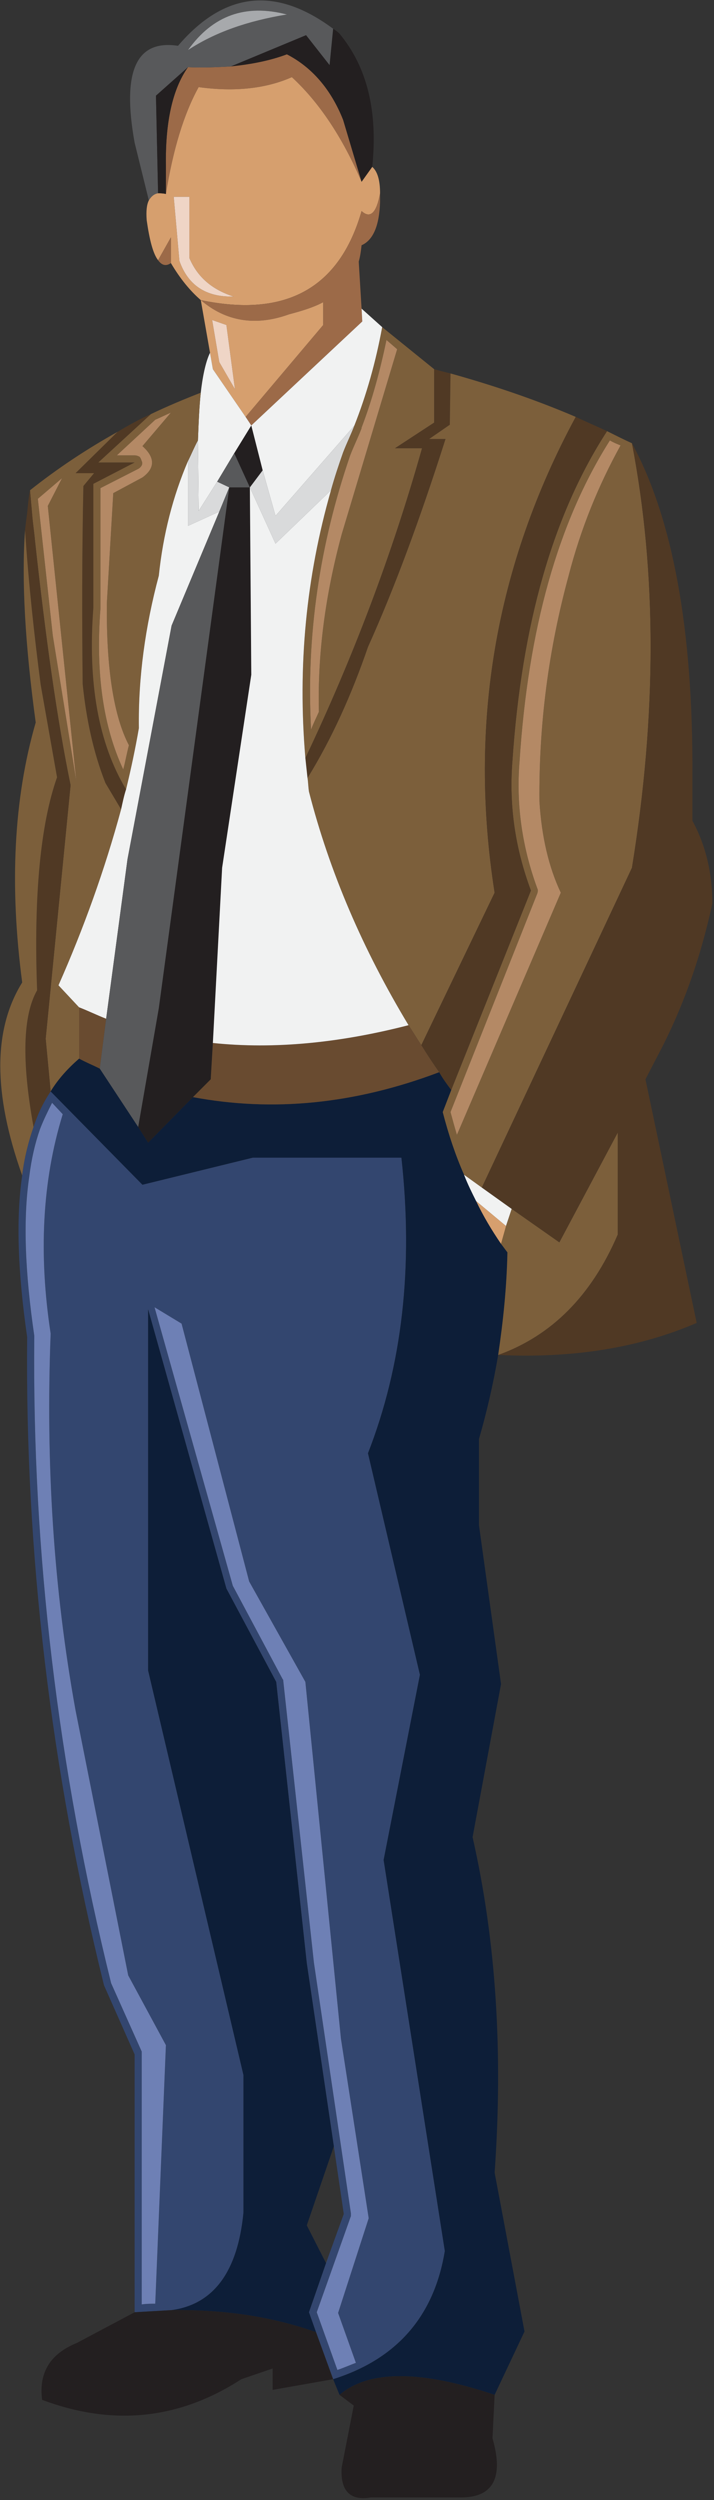 <?xml version="1.0" encoding="UTF-8" standalone="no"?>
<!DOCTYPE svg PUBLIC "-//W3C//DTD SVG 1.1//EN" "http://www.w3.org/Graphics/SVG/1.1/DTD/svg11.dtd">
<svg width="100%" height="100%" viewBox="0 0 209 731" version="1.1" xmlns="http://www.w3.org/2000/svg" xmlns:xlink="http://www.w3.org/1999/xlink" xml:space="preserve" xmlns:serif="http://www.serif.com/" style="fill-rule:evenodd;clip-rule:evenodd;stroke-linejoin:round;stroke-miterlimit:1.414;">
    <rect x="0" y="0" width="209" height="731" fill="#333333" stroke="none"/>
    <g transform="matrix(1,0,0,1,-1071.7,-1673.28)">
        <g transform="matrix(4.167,0,0,4.167,0,0)">
            <path d="M273.391,406.219C274.84,406.069 276.14,405.82 277.339,405.37C279.088,406.269 280.438,407.819 281.288,409.967L282.587,414.316L283.337,413.266C283.736,409.368 282.987,406.269 281.038,403.92C280.888,403.77 280.738,403.67 280.588,403.571L280.338,406.12L278.688,404.02L273.391,406.219Z" style="fill:rgb(35,31,32);fill-rule:nonzero;"/>
        </g>
        <g transform="matrix(4.167,0,0,4.167,0,0)">
            <path d="M277.339,405.37C276.14,405.82 274.84,406.069 273.391,406.219C272.441,406.269 271.441,406.319 270.392,406.269C269.292,407.819 268.792,410.168 268.842,413.216L268.842,415.166C269.342,412.067 270.092,409.568 271.142,407.669C273.69,408.018 275.89,407.769 277.689,406.969C279.588,408.718 281.237,411.168 282.587,414.316L281.288,409.967C280.438,407.819 279.088,406.269 277.339,405.37Z" style="fill:rgb(156,106,72);fill-rule:nonzero;"/>
        </g>
        <g transform="matrix(4.167,0,0,4.167,0,0)">
            <path d="M270.392,405.07C272.141,402.621 274.44,401.821 277.339,402.571C274.59,403.021 272.291,403.82 270.392,405.07ZM280.338,406.12L280.588,403.571C276.54,400.572 272.941,400.971 269.692,404.77C266.743,404.32 265.744,406.569 266.644,411.567L267.643,415.616C267.793,415.366 267.993,415.166 268.292,415.116L268.143,408.268L270.392,406.269C271.441,406.319 272.441,406.269 273.391,406.219L278.688,404.02L280.338,406.12Z" style="fill:rgb(88,89,91);fill-rule:nonzero;"/>
        </g>
        <g transform="matrix(4.167,0,0,4.167,0,0)">
            <path d="M277.339,402.571C274.44,401.821 272.141,402.621 270.392,405.07C272.291,403.82 274.59,403.021 277.339,402.571Z" style="fill:rgb(167,169,172);fill-rule:nonzero;"/>
        </g>
        <g transform="matrix(4.167,0,0,4.167,0,0)">
            <path d="M269.392,415.366L270.492,415.366L270.492,419.664C271.042,420.963 272.041,421.863 273.591,422.363C271.642,422.413 270.392,421.563 269.792,419.864L269.392,415.366ZM283.337,413.266L282.587,414.316C281.237,411.168 279.588,408.718 277.689,406.969C275.89,407.769 273.69,408.018 271.142,407.669C270.092,409.568 269.342,412.067 268.842,415.166C268.643,415.116 268.442,415.116 268.292,415.116C267.993,415.166 267.793,415.366 267.643,415.616C267.493,415.916 267.443,416.366 267.493,417.015C267.693,418.415 267.943,419.364 268.292,419.814L269.192,418.214L269.192,420.014C269.842,421.114 270.542,421.963 271.292,422.613C277.289,423.862 281.038,421.763 282.587,416.366C283.187,416.915 283.637,416.515 283.886,415.116C283.886,414.167 283.687,413.566 283.337,413.266Z" style="fill:rgb(214,159,110);fill-rule:nonzero;"/>
        </g>
        <g transform="matrix(4.167,0,0,4.167,0,0)">
            <path d="M270.492,415.366L269.392,415.366L269.792,419.864C270.392,421.563 271.642,422.413 273.591,422.363C272.041,421.863 271.042,420.963 270.492,419.664L270.492,415.366Z" style="fill:rgb(239,213,198);fill-rule:nonzero;"/>
        </g>
        <g transform="matrix(4.167,0,0,4.167,0,0)">
            <path d="M282.587,423.212L282.387,419.914C282.487,419.564 282.537,419.214 282.587,418.764C283.387,418.415 283.836,417.415 283.886,415.715C283.886,415.465 283.886,415.266 283.886,415.116C283.637,416.515 283.187,416.915 282.587,416.366C281.038,421.763 277.289,423.862 271.292,422.613C273.041,424.112 275.14,424.462 277.489,423.613C278.438,423.363 279.238,423.113 279.888,422.762L279.888,424.362L274.44,430.809L274.84,431.41L282.637,424.112L282.587,423.212Z" style="fill:rgb(156,106,72);fill-rule:nonzero;"/>
        </g>
        <g transform="matrix(4.167,0,0,4.167,0,0)">
            <path d="M272.091,424.012L273.091,424.362L273.69,428.86L272.591,426.961L272.091,424.012ZM279.888,422.762C279.238,423.113 278.438,423.363 277.489,423.613C275.14,424.462 273.041,424.112 271.292,422.613L271.941,426.311L272.141,427.461L274.44,430.809L279.888,424.362L279.888,422.762Z" style="fill:rgb(214,159,110);fill-rule:nonzero;"/>
        </g>
        <g transform="matrix(4.167,0,0,4.167,0,0)">
            <path d="M273.091,424.362L272.091,424.012L272.591,426.961L273.69,428.86L273.091,424.362Z" style="fill:rgb(239,213,198);fill-rule:nonzero;"/>
        </g>
        <g transform="matrix(4.167,0,0,4.167,0,0)">
            <path d="M274.84,431.41L273.641,433.359L274.74,435.757L275.64,434.558L274.84,431.41Z" style="fill:rgb(35,31,32);fill-rule:nonzero;"/>
        </g>
        <g transform="matrix(4.167,0,0,4.167,0,0)">
            <path d="M273.641,433.358L274.84,431.409L274.44,430.809L272.141,427.461L271.941,426.311C271.691,426.811 271.441,427.76 271.292,429.11C271.191,430.009 271.142,431.109 271.092,432.459L271.142,437.407L272.441,435.358L273.641,433.358Z" style="fill:rgb(241,242,242);fill-rule:nonzero;"/>
        </g>
        <g transform="matrix(4.167,0,0,4.167,0,0)">
            <path d="M274.84,431.41L275.64,434.558L276.54,437.756L282.087,431.41C282.937,429.26 283.586,426.961 284.037,424.512L282.587,423.212L282.637,424.112L274.84,431.41Z" style="fill:rgb(241,242,242);fill-rule:nonzero;"/>
        </g>
        <g transform="matrix(4.167,0,0,4.167,0,0)">
            <path d="M275.64,434.558L274.74,435.757L276.54,439.706L280.438,435.958C280.688,435.058 280.988,434.158 281.288,433.308C281.538,432.659 281.837,432.059 282.087,431.409L276.54,437.756L275.64,434.558Z" style="fill:rgb(217,218,219);fill-rule:nonzero;"/>
        </g>
        <g transform="matrix(4.167,0,0,4.167,0,0)">
            <path d="M274.74,435.757L273.641,433.359L272.441,435.358L273.291,435.757L274.74,435.757Z" style="fill:rgb(88,89,91);fill-rule:nonzero;"/>
        </g>
        <g transform="matrix(4.167,0,0,4.167,0,0)">
            <path d="M273.291,435.757L272.441,435.358L271.142,437.407L271.092,432.459C270.842,432.909 270.642,433.409 270.392,433.909L270.392,438.457L272.591,437.457L273.291,435.757Z" style="fill:rgb(217,218,219);fill-rule:nonzero;"/>
        </g>
        <g transform="matrix(4.167,0,0,4.167,0,0)">
            <path d="M274.74,435.757L273.291,435.757L268.343,472.293L266.893,480.639L267.593,481.739L270.742,478.541L271.991,477.291L272.141,474.742L272.791,462.447L274.84,448.902L274.74,435.757Z" style="fill:rgb(35,31,32);fill-rule:nonzero;"/>
        </g>
        <g transform="matrix(4.167,0,0,4.167,0,0)">
            <path d="M284.336,425.412L285.086,426.061L281.188,439.056C280.038,443.304 279.488,447.453 279.588,451.502C279.388,451.951 279.188,452.351 279.039,452.751C278.688,446.153 279.638,439.756 281.787,433.508C282.037,432.859 282.337,432.259 282.587,431.609L282.587,431.559C283.337,429.61 283.887,427.561 284.336,425.412ZM281.288,433.308C280.988,434.158 280.688,435.058 280.438,435.958C278.688,442.055 278.089,448.302 278.639,454.75C281.987,447.703 284.736,440.456 286.835,433.008L284.936,433.008L287.685,431.21L287.685,427.461L284.037,424.512C283.586,426.961 282.937,429.26 282.087,431.409C281.837,432.059 281.538,432.659 281.288,433.308Z" style="fill:rgb(124,95,59);fill-rule:nonzero;"/>
        </g>
        <g transform="matrix(4.167,0,0,4.167,0,0)">
            <path d="M285.086,426.061L284.336,425.412C283.886,427.561 283.337,429.61 282.587,431.559L282.587,431.609C282.337,432.259 282.037,432.859 281.787,433.508C279.638,439.756 278.688,446.153 279.039,452.751C279.188,452.351 279.388,451.951 279.588,451.502C279.488,447.453 280.038,443.304 281.188,439.056L285.086,426.061Z" style="fill:rgb(180,137,101);fill-rule:nonzero;"/>
        </g>
        <g transform="matrix(4.167,0,0,4.167,0,0)">
            <path d="M288.834,427.76C288.435,427.661 288.035,427.561 287.685,427.461L287.685,431.21L284.936,433.008L286.835,433.008C284.736,440.456 281.987,447.703 278.639,454.75C278.688,455.2 278.738,455.7 278.789,456.149C280.488,453.401 281.887,450.301 283.037,446.953C284.886,442.855 286.686,438.006 288.484,432.359L287.335,432.359L288.785,431.359L288.834,427.76Z" style="fill:rgb(80,57,36);fill-rule:nonzero;"/>
        </g>
        <g transform="matrix(4.167,0,0,4.167,0,0)">
            <path d="M288.785,431.359L287.335,432.359L288.484,432.359C286.686,438.006 284.886,442.855 283.037,446.953C281.887,450.301 280.488,453.401 278.789,456.149C278.838,456.449 278.838,456.75 278.889,457.099C280.338,462.747 282.687,468.195 285.886,473.493C286.186,473.942 286.485,474.442 286.785,474.892L291.933,464.196C290.084,452.401 291.983,441.255 297.631,430.809C294.832,429.61 291.883,428.61 288.834,427.76L288.785,431.359Z" style="fill:rgb(124,95,59);fill-rule:nonzero;"/>
        </g>
        <g transform="matrix(4.167,0,0,4.167,0,0)">
            <path d="M300.03,432.459C300.28,432.609 300.53,432.709 300.78,432.809C299.23,435.608 297.981,438.657 297.131,441.955C295.732,447.103 295.032,452.351 295.082,457.798C295.232,460.248 295.732,462.397 296.582,464.196L289.284,481.189C289.134,480.69 288.984,480.14 288.834,479.59L294.932,464.247C294.982,464.096 294.982,463.997 294.932,463.896C293.882,461.047 293.433,458.048 293.683,455C294.282,445.704 296.381,438.207 300.03,432.459ZM301.58,432.659C301.03,432.409 300.43,432.109 299.83,431.809C296.032,437.657 293.833,445.354 293.183,454.95C292.933,458.098 293.383,461.097 294.482,464.046L288.884,478.041L288.285,479.59C288.685,481.139 289.185,482.639 289.784,483.988L291.034,484.888L301.58,462.447C303.329,451.701 303.329,441.755 301.58,432.659Z" style="fill:rgb(124,95,59);fill-rule:nonzero;"/>
        </g>
        <g transform="matrix(4.167,0,0,4.167,0,0)">
            <path d="M300.78,432.809C300.53,432.709 300.28,432.609 300.03,432.459C296.381,438.207 294.282,445.704 293.683,455C293.433,458.048 293.882,461.047 294.932,463.896C294.982,463.997 294.982,464.096 294.932,464.247L288.834,479.59C288.984,480.14 289.134,480.69 289.284,481.189L296.582,464.196C295.731,462.397 295.232,460.248 295.082,457.798C295.032,452.351 295.731,447.103 297.131,441.955C297.981,438.657 299.23,435.608 300.78,432.809Z" style="fill:rgb(180,137,101);fill-rule:nonzero;"/>
        </g>
        <g transform="matrix(4.167,0,0,4.167,0,0)">
            <path d="M299.83,431.809C299.081,431.46 298.381,431.16 297.631,430.809C291.983,441.255 290.084,452.401 291.933,464.196L286.785,474.892C287.185,475.542 287.585,476.141 288.035,476.792C288.285,477.241 288.584,477.641 288.884,478.041L294.482,464.046C293.383,461.097 292.933,458.098 293.183,454.95C293.833,445.354 296.032,437.657 299.83,431.809Z" style="fill:rgb(80,57,36);fill-rule:nonzero;"/>
        </g>
        <g transform="matrix(4.167,0,0,4.167,0,0)">
            <path d="M270.392,406.269L268.143,408.268L268.292,415.116C268.442,415.116 268.643,415.116 268.842,415.166L268.842,413.216C268.792,410.168 269.292,407.819 270.392,406.269Z" style="fill:rgb(35,31,32);fill-rule:nonzero;"/>
        </g>
        <g transform="matrix(4.167,0,0,4.167,0,0)">
            <path d="M269.192,418.214L268.293,419.814C268.542,420.164 268.842,420.263 269.192,420.014L269.192,418.214Z" style="fill:rgb(156,106,72);fill-rule:nonzero;"/>
        </g>
        <g transform="matrix(4.167,0,0,4.167,0,0)">
            <path d="M265.444,431.859L262.495,434.758L263.794,434.758L263.045,435.658C262.945,440.356 262.945,445.003 262.995,449.552C263.245,452.001 263.745,454.35 264.594,456.5L265.694,458.348C265.794,457.899 265.894,457.399 266.043,456.949C264.094,453.701 263.345,449.452 263.745,444.204L263.745,435.507L266.644,434.008L264.094,434.008L267.793,430.61C266.993,430.96 266.193,431.41 265.444,431.859Z" style="fill:rgb(80,57,36);fill-rule:nonzero;"/>
        </g>
        <g transform="matrix(4.167,0,0,4.167,0,0)">
            <path d="M260.896,446.153L259.846,436.557L261.545,435.108L260.545,437.057L262.545,456.349L260.896,446.153ZM262.495,434.758L265.444,431.859C263.295,433.058 261.246,434.408 259.295,435.958L259.446,437.657C259.496,438.306 259.596,438.906 259.646,439.506C260.396,446.353 261.195,452.051 262.145,456.649L260.396,474.442L260.746,478.14C261.295,477.241 261.995,476.491 262.745,475.841L262.745,472.243L261.295,470.694C263.045,466.745 264.544,462.597 265.694,458.348L264.594,456.5C263.745,454.35 263.245,452.001 262.995,449.552C262.945,445.003 262.945,440.356 263.045,435.658L263.794,434.758L262.495,434.758Z" style="fill:rgb(124,95,59);fill-rule:nonzero;"/>
        </g>
        <g transform="matrix(4.167,0,0,4.167,0,0)">
            <path d="M259.846,436.557L260.896,446.153L262.545,456.349L260.545,437.057L261.545,435.108L259.846,436.557Z" style="fill:rgb(180,137,101);fill-rule:nonzero;"/>
        </g>
        <g transform="matrix(4.167,0,0,4.167,0,0)">
            <path d="M266.993,433.608C266.893,433.558 266.793,433.508 266.644,433.508L265.394,433.508L268.093,431.009C268.442,430.86 268.842,430.66 269.192,430.509L267.193,432.859C268.093,433.659 268.093,434.408 267.193,435.058L265.144,436.158L264.694,443.854C264.644,448.503 265.194,451.851 266.244,453.85C266.094,454.4 265.994,455 265.844,455.549C264.444,452.55 263.895,448.802 264.244,444.254L264.244,435.807L266.893,434.458C266.993,434.408 267.093,434.308 267.143,434.209C267.193,434.108 267.193,434.008 267.143,433.909C267.093,433.758 267.043,433.659 266.993,433.608ZM266.644,434.008L263.745,435.507L263.745,444.204C263.345,449.452 264.094,453.701 266.043,456.949C266.394,455.5 266.693,454.1 266.943,452.651C266.893,449.102 267.393,445.503 268.343,441.955C268.643,439.056 269.342,436.357 270.392,433.909C270.642,433.409 270.842,432.909 271.092,432.459C271.142,431.109 271.191,430.01 271.292,429.11C270.142,429.56 268.942,430.06 267.793,430.61L264.094,434.008L266.644,434.008Z" style="fill:rgb(124,95,59);fill-rule:nonzero;"/>
        </g>
        <g transform="matrix(4.167,0,0,4.167,0,0)">
            <path d="M266.644,433.508C266.793,433.508 266.893,433.558 266.993,433.608C267.043,433.659 267.093,433.758 267.143,433.909C267.193,434.008 267.193,434.108 267.143,434.209C267.093,434.308 266.993,434.408 266.893,434.458L264.244,435.807L264.244,444.254C263.895,448.802 264.444,452.55 265.844,455.549C265.994,455 266.094,454.4 266.244,453.85C265.194,451.851 264.644,448.503 264.694,443.854L265.144,436.158L267.193,435.058C268.093,434.408 268.093,433.659 267.193,432.859L269.192,430.509C268.842,430.66 268.442,430.86 268.093,431.009L265.394,433.508L266.644,433.508Z" style="fill:rgb(180,137,101);fill-rule:nonzero;"/>
        </g>
        <g transform="matrix(4.167,0,0,4.167,0,0)">
            <path d="M259.646,439.506C259.596,438.906 259.496,438.306 259.446,437.657L259.295,435.958C259.196,436.458 259.146,437.007 259.096,437.557C259.045,437.907 258.997,438.306 258.946,438.756C259.196,442.504 259.596,446.153 260.045,449.602L261.195,456.099C260.045,459.348 259.545,464.346 259.795,471.044C258.795,472.793 258.696,475.992 259.545,480.639C259.846,479.69 260.246,478.89 260.746,478.14L260.396,474.442L262.145,456.649C261.195,452.051 260.396,446.353 259.646,439.506Z" style="fill:rgb(80,57,36);fill-rule:nonzero;"/>
        </g>
        <g transform="matrix(4.167,0,0,4.167,0,0)">
            <path d="M261.195,456.099L260.045,449.602C259.596,446.153 259.196,442.504 258.946,438.756C258.696,442.254 258.946,446.753 259.696,452.251C258.147,457.599 257.846,463.696 258.747,470.494C256.696,473.793 256.696,478.291 258.747,484.039C258.896,482.789 259.196,481.639 259.545,480.639C258.696,475.992 258.795,472.793 259.795,471.044C259.545,464.346 260.045,459.348 261.195,456.099Z" style="fill:rgb(124,95,59);fill-rule:nonzero;"/>
        </g>
        <g transform="matrix(4.167,0,0,4.167,0,0)">
            <path d="M266.943,452.651C266.693,454.1 266.394,455.5 266.043,456.949C265.894,457.399 265.794,457.899 265.694,458.348C264.544,462.597 263.045,466.745 261.295,470.694L262.745,472.243C263.395,472.493 263.995,472.793 264.644,473.043L266.144,461.847L269.242,445.454L272.591,437.457L270.392,438.457L270.392,433.909C269.342,436.357 268.643,439.056 268.343,441.955C267.393,445.503 266.893,449.102 266.943,452.651Z" style="fill:rgb(241,242,242);fill-rule:nonzero;"/>
        </g>
        <g transform="matrix(4.167,0,0,4.167,0,0)">
            <path d="M264.644,473.043C263.995,472.793 263.395,472.493 262.745,472.243L262.745,475.841C263.195,476.091 263.694,476.292 264.194,476.542L264.644,473.043Z" style="fill:rgb(105,75,48);fill-rule:nonzero;"/>
        </g>
        <g transform="matrix(4.167,0,0,4.167,0,0)">
            <path d="M266.144,461.847L264.644,473.043L264.194,476.542L266.893,480.639L268.343,472.293L273.291,435.757L272.591,437.457L269.242,445.454L266.144,461.847Z" style="fill:rgb(88,89,91);fill-rule:nonzero;"/>
        </g>
        <g transform="matrix(4.167,0,0,4.167,0,0)">
            <path d="M277.089,519.524C277.089,519.474 277.089,519.425 277.039,519.375L273.541,512.827L268.043,493.285L269.942,494.434L274.69,512.527L278.639,519.574L281.138,544.614L283.087,557.209L280.938,563.856L282.187,567.355C281.787,567.504 281.337,567.705 280.888,567.855L279.438,563.806L281.837,557.059C281.837,557.009 281.837,556.909 281.837,556.859L279.238,539.266L277.089,519.524ZM259.246,484.088C259.396,482.888 259.646,481.789 259.996,480.79C260.246,480.14 260.545,479.54 260.846,478.94L261.595,479.74C260.146,484.438 259.896,489.586 260.746,495.133C260.396,504.23 260.946,513.027 262.495,521.573L266.193,540.166L268.842,545.064L268.093,563.207C267.793,563.207 267.493,563.207 267.143,563.256L267.143,545.713C267.143,545.664 267.143,545.563 267.143,545.513L264.994,540.715C261.246,525.572 259.446,510.477 259.596,495.383C259.596,495.334 259.596,495.334 259.596,495.284C258.946,490.836 258.795,487.137 259.246,484.088ZM259.545,480.639C259.196,481.639 258.896,482.789 258.747,484.039C258.297,487.086 258.446,490.885 259.096,495.383C258.946,510.528 260.746,525.721 264.494,540.866L266.644,545.713L266.644,563.806C267.543,563.756 268.393,563.707 269.242,563.657C272.191,563.256 273.891,560.958 274.291,556.809L274.291,547.163L267.593,518.774L267.593,493.434L273.091,513.027L276.589,519.574L278.738,539.316L280.638,552.161L281.337,556.909L280.088,560.358L278.889,563.806L279.388,565.206L280.588,568.504C285.036,567.105 287.685,564.106 288.435,559.508L284.136,532.069L286.686,519.074L283.037,503.531C285.436,497.383 286.235,490.486 285.386,482.789L274.94,482.789L267.193,484.688L260.746,478.14C260.246,478.89 259.846,479.69 259.545,480.639Z" style="fill:rgb(51,70,111);fill-rule:nonzero;"/>
        </g>
        <g transform="matrix(4.167,0,0,4.167,0,0)">
            <path d="M259.996,480.79C259.646,481.789 259.396,482.888 259.246,484.088C258.795,487.137 258.946,490.836 259.596,495.284C259.596,495.334 259.596,495.334 259.596,495.383C259.446,510.477 261.246,525.572 264.994,540.715L267.143,545.513L267.143,563.256C267.493,563.207 267.793,563.207 268.093,563.207L268.842,545.064L266.193,540.166L262.495,521.573C260.946,513.027 260.396,504.23 260.746,495.133C259.896,489.586 260.146,484.438 261.595,479.74L260.846,478.94C260.545,479.54 260.246,480.14 259.996,480.79Z" style="fill:rgb(110,128,181);fill-rule:nonzero;"/>
        </g>
        <g transform="matrix(4.167,0,0,4.167,0,0)">
            <path d="M277.039,519.375C277.089,519.425 277.089,519.474 277.089,519.524L279.238,539.266L281.837,556.859C281.837,556.909 281.837,557.009 281.837,557.059L279.438,563.806L280.888,567.855C281.337,567.705 281.787,567.504 282.187,567.355L280.938,563.856L283.087,557.209L281.138,544.614L278.639,519.574L274.69,512.527L269.942,494.434L268.043,493.285L273.541,512.827L277.039,519.375Z" style="fill:rgb(110,128,181);fill-rule:nonzero;"/>
        </g>
        <g transform="matrix(4.167,0,0,4.167,0,0)">
            <path d="M270.742,478.541L267.593,481.739L266.893,480.639L264.194,476.542C263.694,476.292 263.195,476.091 262.745,475.841C261.995,476.491 261.295,477.241 260.746,478.14L267.193,484.688L274.94,482.789L285.386,482.789C286.235,490.486 285.436,497.383 283.037,503.531L286.686,519.074L284.136,532.069L288.435,559.508C287.685,564.106 285.036,567.105 280.588,568.504L281.038,569.604C283.087,567.855 286.735,567.855 291.933,569.604L294.032,565.156L291.933,554.01C292.533,545.564 292.033,537.716 290.384,530.469L292.383,519.724L290.833,508.579L290.833,502.531C291.383,500.631 291.833,498.682 292.183,496.633C292.533,494.284 292.783,491.885 292.833,489.436C292.683,489.236 292.533,489.036 292.383,488.836C291.733,487.886 291.134,486.887 290.634,485.837C290.334,485.238 290.034,484.638 289.784,483.988C289.185,482.639 288.685,481.139 288.285,479.59L288.884,478.041C288.584,477.641 288.285,477.241 288.035,476.792C282.087,479.041 276.339,479.59 270.742,478.541Z" style="fill:rgb(13,30,56);fill-rule:nonzero;"/>
        </g>
        <g transform="matrix(4.167,0,0,4.167,0,0)">
            <path d="M271.991,477.291L270.742,478.541C276.339,479.59 282.087,479.041 288.035,476.792C287.585,476.141 287.185,475.542 286.785,474.892C286.485,474.442 286.186,473.942 285.886,473.493C281.038,474.742 276.439,475.192 272.141,474.742L271.991,477.291Z" style="fill:rgb(105,75,48);fill-rule:nonzero;"/>
        </g>
        <g transform="matrix(4.167,0,0,4.167,0,0)">
            <path d="M305.828,459.148L305.828,455.95C305.877,445.654 304.428,437.907 301.58,432.659C303.329,441.755 303.329,451.701 301.58,462.447L291.034,484.888L293.133,486.387L296.481,488.736L300.58,481.04L300.58,488.186C298.73,492.485 295.932,495.284 292.183,496.633C297.431,496.883 302.079,496.133 306.127,494.384L302.529,477.291L303.279,475.841C305.078,472.493 306.377,468.894 307.227,464.946C307.227,462.846 306.777,460.897 305.828,459.148Z" style="fill:rgb(80,57,36);fill-rule:nonzero;"/>
        </g>
        <g transform="matrix(4.167,0,0,4.167,0,0)">
            <path d="M278.889,457.099C278.838,456.75 278.838,456.449 278.789,456.149C278.738,455.7 278.688,455.2 278.639,454.75C278.089,448.302 278.688,442.055 280.438,435.958L276.54,439.706L274.74,435.757L274.84,448.902L272.791,462.447L272.141,474.742C276.439,475.192 281.038,474.742 285.886,473.493C282.687,468.195 280.338,462.747 278.889,457.099Z" style="fill:rgb(241,242,242);fill-rule:nonzero;"/>
        </g>
        <g transform="matrix(4.167,0,0,4.167,0,0)">
            <path d="M291.034,484.888L289.784,483.988C290.034,484.638 290.334,485.238 290.634,485.837L292.733,487.586L293.133,486.387L291.034,484.888Z" style="fill:rgb(241,242,242);fill-rule:nonzero;"/>
        </g>
        <g transform="matrix(4.167,0,0,4.167,0,0)">
            <path d="M292.383,488.836C292.533,489.037 292.683,489.236 292.833,489.436C292.783,491.885 292.533,494.284 292.183,496.633C295.932,495.284 298.73,492.485 300.58,488.186L300.58,481.04L296.481,488.736L293.133,486.387L292.733,487.586L292.383,488.836Z" style="fill:rgb(124,95,59);fill-rule:nonzero;"/>
        </g>
        <g transform="matrix(4.167,0,0,4.167,0,0)">
            <path d="M292.383,488.836L292.733,487.586L290.634,485.837C291.134,486.887 291.733,487.886 292.383,488.836Z" style="fill:rgb(214,159,110);fill-rule:nonzero;"/>
        </g>
        <g transform="matrix(4.167,0,0,4.167,0,0)">
            <path d="M276.589,519.574L273.091,513.027L267.593,493.434L267.593,518.774L274.29,547.163L274.29,556.809C273.891,560.958 272.191,563.256 269.242,563.657C272.891,563.606 276.29,564.106 279.388,565.206L278.889,563.806L280.088,560.358L278.738,557.709L280.638,552.161L278.738,539.316L276.589,519.574Z" style="fill:rgb(13,30,56);fill-rule:nonzero;"/>
        </g>
        <g transform="matrix(4.167,0,0,4.167,0,0)">
            <path d="M269.242,563.657C268.393,563.707 267.543,563.756 266.644,563.806L262.595,565.956C260.746,566.706 259.896,568.004 260.146,569.954C265.094,571.803 269.742,571.353 274.141,568.504L276.339,567.754L276.339,569.254L280.588,568.504L279.388,565.206C276.29,564.106 272.891,563.606 269.242,563.657Z" style="fill:rgb(35,31,32);fill-rule:nonzero;"/>
        </g>
        <g transform="matrix(4.167,0,0,4.167,0,0)">
            <path d="M281.038,569.604L282.037,570.354L281.188,574.702C281.087,576.351 281.787,577.051 283.237,576.801L289.584,576.801C291.833,576.801 292.583,575.402 291.783,572.653L291.933,569.604C286.735,567.855 283.087,567.855 281.038,569.604Z" style="fill:rgb(35,31,32);fill-rule:nonzero;"/>
        </g>
    </g>
</svg>
